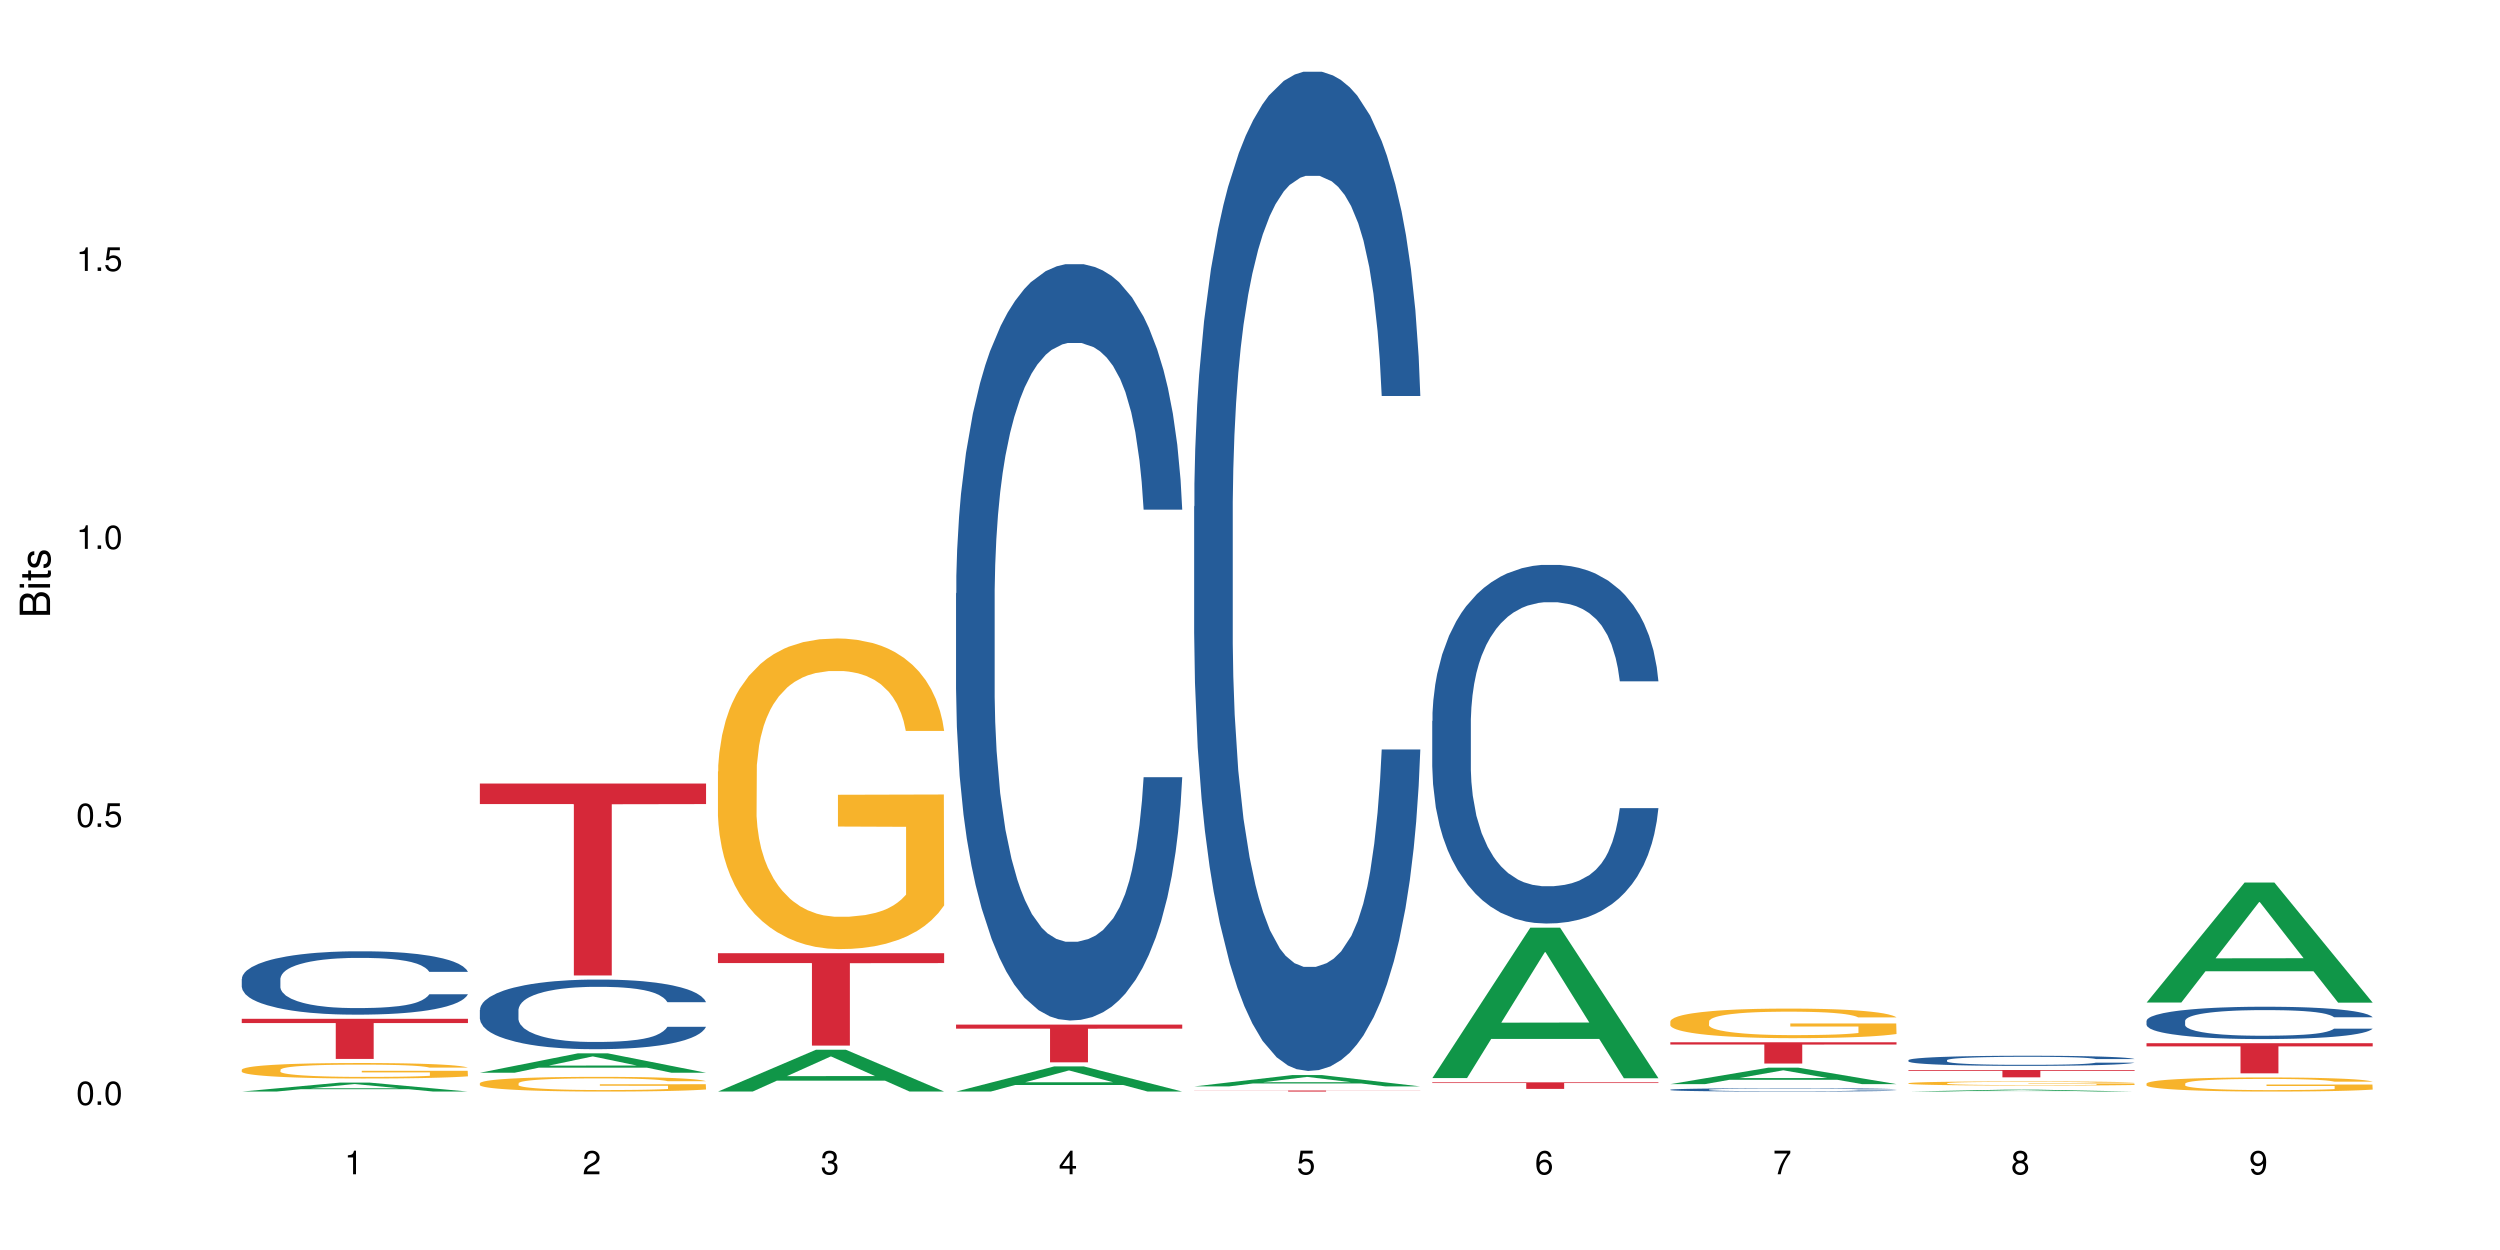 <?xml version="1.0" encoding="UTF-8"?>
<svg xmlns="http://www.w3.org/2000/svg" xmlns:xlink="http://www.w3.org/1999/xlink" width="720pt" height="360pt" viewBox="0 0 720 360" version="1.1">
<defs>
<g>
<symbol overflow="visible" id="glyph0-0">
<path style="stroke:none;" d=""/>
</symbol>
<symbol overflow="visible" id="glyph0-1">
<path style="stroke:none;" d="M 2.641 -6.797 C 2 -6.797 1.422 -6.531 1.078 -6.047 C 0.641 -5.453 0.406 -4.547 0.406 -3.297 C 0.406 -1 1.188 0.219 2.641 0.219 C 4.078 0.219 4.859 -1 4.859 -3.234 C 4.859 -4.562 4.656 -5.438 4.203 -6.047 C 3.844 -6.531 3.281 -6.797 2.641 -6.797 Z M 2.641 -6.047 C 3.547 -6.047 4 -5.125 4 -3.312 C 4 -1.375 3.562 -0.484 2.625 -0.484 C 1.734 -0.484 1.281 -1.422 1.281 -3.281 C 1.281 -5.141 1.734 -6.047 2.641 -6.047 Z M 2.641 -6.047 "/>
</symbol>
<symbol overflow="visible" id="glyph0-2">
<path style="stroke:none;" d="M 1.828 -1 L 0.828 -1 L 0.828 0 L 1.828 0 Z M 1.828 -1 "/>
</symbol>
<symbol overflow="visible" id="glyph0-3">
<path style="stroke:none;" d="M 4.562 -6.797 L 1.062 -6.797 L 0.547 -3.094 L 1.328 -3.094 C 1.719 -3.562 2.047 -3.734 2.578 -3.734 C 3.484 -3.734 4.062 -3.109 4.062 -2.094 C 4.062 -1.125 3.484 -0.531 2.578 -0.531 C 1.828 -0.531 1.375 -0.906 1.188 -1.672 L 0.328 -1.672 C 0.453 -1.109 0.547 -0.844 0.75 -0.594 C 1.125 -0.078 1.828 0.219 2.594 0.219 C 3.969 0.219 4.922 -0.781 4.922 -2.219 C 4.922 -3.562 4.031 -4.484 2.719 -4.484 C 2.25 -4.484 1.859 -4.359 1.469 -4.062 L 1.734 -5.969 L 4.562 -5.969 Z M 4.562 -6.797 "/>
</symbol>
<symbol overflow="visible" id="glyph0-4">
<path style="stroke:none;" d="M 2.484 -4.844 L 2.484 0 L 3.328 0 L 3.328 -6.797 L 2.766 -6.797 C 2.469 -5.75 2.281 -5.609 0.984 -5.453 L 0.984 -4.844 Z M 2.484 -4.844 "/>
</symbol>
<symbol overflow="visible" id="glyph0-5">
<path style="stroke:none;" d="M 4.859 -0.828 L 1.281 -0.828 C 1.359 -1.391 1.672 -1.75 2.5 -2.234 L 3.469 -2.75 C 4.406 -3.266 4.906 -3.969 4.906 -4.812 C 4.906 -5.375 4.672 -5.906 4.266 -6.266 C 3.859 -6.625 3.375 -6.797 2.719 -6.797 C 1.859 -6.797 1.219 -6.5 0.844 -5.922 C 0.609 -5.562 0.5 -5.125 0.484 -4.438 L 1.328 -4.438 C 1.359 -4.906 1.406 -5.188 1.531 -5.406 C 1.75 -5.812 2.188 -6.062 2.703 -6.062 C 3.469 -6.062 4.031 -5.516 4.031 -4.781 C 4.031 -4.25 3.719 -3.797 3.125 -3.438 L 2.234 -2.938 C 0.812 -2.141 0.406 -1.5 0.328 0 L 4.859 0 Z M 4.859 -0.828 "/>
</symbol>
<symbol overflow="visible" id="glyph0-6">
<path style="stroke:none;" d="M 2.125 -3.125 L 2.578 -3.125 C 3.516 -3.125 3.984 -2.703 3.984 -1.891 C 3.984 -1.031 3.469 -0.531 2.578 -0.531 C 1.656 -0.531 1.203 -0.984 1.156 -1.969 L 0.312 -1.969 C 0.344 -1.422 0.438 -1.078 0.609 -0.766 C 0.953 -0.109 1.625 0.219 2.547 0.219 C 3.953 0.219 4.859 -0.609 4.859 -1.906 C 4.859 -2.766 4.516 -3.25 3.703 -3.516 C 4.344 -3.766 4.656 -4.25 4.656 -4.938 C 4.656 -6.109 3.875 -6.797 2.578 -6.797 C 1.203 -6.797 0.484 -6.047 0.453 -4.609 L 1.297 -4.609 C 1.312 -5.016 1.344 -5.25 1.453 -5.453 C 1.641 -5.828 2.062 -6.062 2.594 -6.062 C 3.344 -6.062 3.797 -5.625 3.797 -4.906 C 3.797 -4.422 3.609 -4.141 3.25 -3.984 C 3.016 -3.891 2.719 -3.844 2.125 -3.844 Z M 2.125 -3.125 "/>
</symbol>
<symbol overflow="visible" id="glyph0-7">
<path style="stroke:none;" d="M 3.141 -1.625 L 3.141 0 L 3.984 0 L 3.984 -1.625 L 4.984 -1.625 L 4.984 -2.391 L 3.984 -2.391 L 3.984 -6.797 L 3.359 -6.797 L 0.266 -2.516 L 0.266 -1.625 Z M 3.141 -2.391 L 1 -2.391 L 3.141 -5.359 Z M 3.141 -2.391 "/>
</symbol>
<symbol overflow="visible" id="glyph0-8">
<path style="stroke:none;" d="M 4.781 -5.031 C 4.609 -6.141 3.891 -6.797 2.844 -6.797 C 2.094 -6.797 1.422 -6.438 1.031 -5.828 C 0.609 -5.172 0.406 -4.344 0.406 -3.094 C 0.406 -1.953 0.578 -1.234 0.984 -0.625 C 1.359 -0.078 1.953 0.219 2.703 0.219 C 3.984 0.219 4.922 -0.734 4.922 -2.078 C 4.922 -3.344 4.062 -4.234 2.844 -4.234 C 2.172 -4.234 1.641 -3.969 1.281 -3.469 C 1.281 -5.125 1.828 -6.047 2.797 -6.047 C 3.391 -6.047 3.797 -5.672 3.938 -5.031 Z M 2.734 -3.484 C 3.547 -3.484 4.062 -2.922 4.062 -2 C 4.062 -1.156 3.484 -0.531 2.703 -0.531 C 1.922 -0.531 1.328 -1.188 1.328 -2.047 C 1.328 -2.891 1.906 -3.484 2.734 -3.484 Z M 2.734 -3.484 "/>
</symbol>
<symbol overflow="visible" id="glyph0-9">
<path style="stroke:none;" d="M 4.984 -6.797 L 0.438 -6.797 L 0.438 -5.969 L 4.109 -5.969 C 2.5 -3.656 1.828 -2.234 1.328 0 L 2.219 0 C 2.594 -2.172 3.453 -4.047 4.984 -6.094 Z M 4.984 -6.797 "/>
</symbol>
<symbol overflow="visible" id="glyph0-10">
<path style="stroke:none;" d="M 3.75 -3.578 C 4.453 -4 4.688 -4.344 4.688 -4.984 C 4.688 -6.047 3.844 -6.797 2.641 -6.797 C 1.438 -6.797 0.594 -6.047 0.594 -4.984 C 0.594 -4.359 0.828 -4.016 1.516 -3.578 C 0.734 -3.203 0.359 -2.641 0.359 -1.891 C 0.359 -0.641 1.297 0.219 2.641 0.219 C 3.984 0.219 4.922 -0.641 4.922 -1.875 C 4.922 -2.641 4.531 -3.203 3.75 -3.578 Z M 2.641 -6.047 C 3.359 -6.047 3.812 -5.625 3.812 -4.969 C 3.812 -4.344 3.344 -3.922 2.641 -3.922 C 1.922 -3.922 1.453 -4.344 1.453 -4.984 C 1.453 -5.625 1.922 -6.047 2.641 -6.047 Z M 2.641 -3.203 C 3.484 -3.203 4.062 -2.672 4.062 -1.875 C 4.062 -1.062 3.484 -0.531 2.625 -0.531 C 1.797 -0.531 1.219 -1.078 1.219 -1.875 C 1.219 -2.672 1.797 -3.203 2.641 -3.203 Z M 2.641 -3.203 "/>
</symbol>
<symbol overflow="visible" id="glyph0-11">
<path style="stroke:none;" d="M 0.516 -1.547 C 0.672 -0.438 1.406 0.219 2.438 0.219 C 3.188 0.219 3.859 -0.141 4.266 -0.75 C 4.688 -1.406 4.891 -2.25 4.891 -3.484 C 4.891 -4.625 4.703 -5.359 4.312 -5.953 C 3.938 -6.5 3.344 -6.797 2.594 -6.797 C 1.297 -6.797 0.359 -5.844 0.359 -4.516 C 0.359 -3.25 1.234 -2.344 2.453 -2.344 C 3.094 -2.344 3.562 -2.578 4.016 -3.109 C 4 -1.453 3.469 -0.531 2.5 -0.531 C 1.906 -0.531 1.484 -0.906 1.359 -1.547 Z M 2.578 -6.062 C 3.375 -6.062 3.969 -5.406 3.969 -4.531 C 3.969 -3.688 3.375 -3.094 2.547 -3.094 C 1.734 -3.094 1.234 -3.672 1.234 -4.578 C 1.234 -5.438 1.797 -6.062 2.578 -6.062 Z M 2.578 -6.062 "/>
</symbol>
<symbol overflow="visible" id="glyph1-0">
<path style="stroke:none;" d=""/>
</symbol>
<symbol overflow="visible" id="glyph1-1">
<path style="stroke:none;" d="M 0 -0.953 L 0 -4.891 C 0 -5.719 -0.234 -6.344 -0.734 -6.797 C -1.188 -7.234 -1.812 -7.469 -2.5 -7.469 C -3.547 -7.469 -4.188 -7 -4.625 -5.875 C -4.984 -6.672 -5.641 -7.094 -6.531 -7.094 C -7.156 -7.094 -7.734 -6.859 -8.141 -6.391 C -8.562 -5.938 -8.75 -5.344 -8.75 -4.5 L -8.75 -0.953 Z M -4.984 -2.062 L -7.766 -2.062 L -7.766 -4.219 C -7.766 -4.844 -7.688 -5.203 -7.453 -5.5 C -7.219 -5.812 -6.859 -5.969 -6.375 -5.969 C -5.906 -5.969 -5.531 -5.812 -5.297 -5.5 C -5.062 -5.203 -4.984 -4.844 -4.984 -4.219 Z M -0.984 -2.062 L -4 -2.062 L -4 -4.781 C -4 -5.328 -3.859 -5.688 -3.578 -5.953 C -3.297 -6.219 -2.922 -6.359 -2.484 -6.359 C -2.062 -6.359 -1.688 -6.219 -1.406 -5.953 C -1.109 -5.688 -0.984 -5.328 -0.984 -4.781 Z M -0.984 -2.062 "/>
</symbol>
<symbol overflow="visible" id="glyph1-2">
<path style="stroke:none;" d="M -6.281 -1.797 L -6.281 -0.797 L 0 -0.797 L 0 -1.797 Z M -8.75 -1.797 L -8.75 -0.797 L -7.484 -0.797 L -7.484 -1.797 Z M -8.75 -1.797 "/>
</symbol>
<symbol overflow="visible" id="glyph1-3">
<path style="stroke:none;" d="M -6.281 -3.047 L -6.281 -2.016 L -8.016 -2.016 L -8.016 -1.016 L -6.281 -1.016 L -6.281 -0.172 L -5.469 -0.172 L -5.469 -1.016 L -0.719 -1.016 C -0.078 -1.016 0.281 -1.453 0.281 -2.234 C 0.281 -2.469 0.25 -2.719 0.188 -3.047 L -0.641 -3.047 C -0.609 -2.922 -0.594 -2.766 -0.594 -2.562 C -0.594 -2.141 -0.719 -2.016 -1.156 -2.016 L -5.469 -2.016 L -5.469 -3.047 Z M -6.281 -3.047 "/>
</symbol>
<symbol overflow="visible" id="glyph1-4">
<path style="stroke:none;" d="M -4.531 -5.25 C -5.766 -5.25 -6.469 -4.422 -6.469 -2.969 C -6.469 -1.516 -5.719 -0.562 -4.547 -0.562 C -3.562 -0.562 -3.094 -1.062 -2.734 -2.562 L -2.516 -3.484 C -2.344 -4.188 -2.094 -4.469 -1.625 -4.469 C -1.047 -4.469 -0.641 -3.875 -0.641 -3 C -0.641 -2.453 -0.797 -2 -1.062 -1.75 C -1.25 -1.594 -1.422 -1.531 -1.875 -1.469 L -1.875 -0.406 C -0.422 -0.453 0.281 -1.266 0.281 -2.922 C 0.281 -4.5 -0.5 -5.516 -1.719 -5.516 C -2.656 -5.516 -3.172 -4.984 -3.469 -3.734 L -3.703 -2.766 C -3.891 -1.953 -4.156 -1.609 -4.594 -1.609 C -5.172 -1.609 -5.547 -2.125 -5.547 -2.938 C -5.547 -3.75 -5.203 -4.172 -4.531 -4.203 Z M -4.531 -5.25 "/>
</symbol>
</g>
</defs>
<g id="surface81667">
<rect x="0" y="0" width="720" height="360" style="fill:rgb(100%,100%,100%);fill-opacity:1;stroke:none;"/>
<path style=" stroke:none;fill-rule:nonzero;fill:rgb(6.275%,58.824%,28.235%);fill-opacity:1;" d="M 69.629 314.367 L 69.699 314.367 L 97.887 311.789 L 106.445 311.789 L 134.773 314.371 L 124.82 314.371 L 117.719 313.695 L 86.609 313.695 L 79.652 314.367 L 69.629 314.367 L 89.602 313.418 L 114.867 313.414 L 102.27 312.211 L 102.129 312.211 L 101.992 312.215 L 89.535 313.414 L 89.602 313.418 Z M 69.629 314.367 "/>
<path style=" stroke:none;fill-rule:nonzero;fill:rgb(14.51%,36.078%,60%);fill-opacity:1;" d="M 69.629 281.918 L 69.707 281.898 L 69.707 281.5 L 69.945 280.867 L 70.504 280.066 L 71.059 279.516 L 72.488 278.531 L 74.477 277.578 L 76.539 276.848 L 78.051 276.41 L 79.402 276.078 L 82.5 275.461 L 84.484 275.145 L 86.629 274.859 L 89.25 274.578 L 91.156 274.41 L 95.449 274.145 L 98.625 274.027 L 101.09 273.977 L 106.41 273.977 L 109.59 274.043 L 111.891 274.125 L 114.434 274.262 L 116.578 274.41 L 120.312 274.777 L 123.648 275.246 L 125.16 275.512 L 127.543 276.027 L 129.371 276.527 L 130.641 276.961 L 132.07 277.578 L 133.34 278.332 L 134.293 279.18 L 134.773 279.898 L 123.648 279.898 L 123.094 279.23 L 122.457 278.715 L 121.266 278.031 L 120.074 277.547 L 118.406 277.062 L 116.898 276.746 L 114.832 276.43 L 113.004 276.23 L 111.098 276.078 L 109.27 275.977 L 105.773 275.879 L 101.723 275.879 L 100.215 275.91 L 97.117 276.047 L 95.449 276.16 L 93.066 276.395 L 91.395 276.613 L 89.41 276.945 L 88.059 277.23 L 86.391 277.664 L 85.199 278.047 L 83.848 278.598 L 83.055 279.016 L 82.34 279.48 L 81.703 280.031 L 81.227 280.617 L 80.91 281.234 L 80.75 281.832 L 80.75 284.418 L 80.91 285.02 L 81.309 285.719 L 82.34 286.738 L 83.848 287.621 L 85.598 288.324 L 87.266 288.824 L 88.219 289.055 L 89.488 289.324 L 91.477 289.656 L 94.336 289.992 L 96.004 290.125 L 98.547 290.258 L 101.168 290.324 L 104.664 290.324 L 107.762 290.258 L 109.828 290.176 L 111.973 290.039 L 114.91 289.758 L 116.738 289.488 L 118.328 289.172 L 119.52 288.855 L 120.312 288.59 L 121.504 288.074 L 122.457 287.504 L 123.172 286.922 L 123.648 286.355 L 134.773 286.355 L 134.293 287.02 L 133.578 287.672 L 132.863 288.156 L 131.754 288.738 L 130.48 289.258 L 128.656 289.84 L 127.145 290.223 L 125.16 290.641 L 123.332 290.957 L 121.348 291.242 L 118.406 291.574 L 116.5 291.742 L 114.434 291.891 L 111.973 292.027 L 108.875 292.141 L 105.535 292.211 L 102.438 292.227 L 99.102 292.191 L 96.641 292.125 L 93.383 291.977 L 89.332 291.676 L 86.391 291.359 L 84.086 291.043 L 82.102 290.707 L 79.879 290.258 L 77.016 289.523 L 75.27 288.957 L 74.078 288.488 L 72.727 287.84 L 71.773 287.254 L 70.66 286.32 L 69.867 285.137 L 69.629 284.219 Z M 69.629 281.918 "/>
<path style=" stroke:none;fill-rule:nonzero;fill:rgb(96.863%,70.196%,16.863%);fill-opacity:1;" d="M 69.629 308.059 L 69.707 308.055 L 69.707 307.973 L 70.027 307.789 L 70.82 307.539 L 71.855 307.332 L 72.965 307.168 L 73.68 307.082 L 74.871 306.961 L 75.906 306.871 L 78.527 306.688 L 81.863 306.516 L 83.691 306.441 L 85.758 306.375 L 88.695 306.297 L 90.047 306.266 L 94.176 306.203 L 98.863 306.16 L 104.027 306.148 L 106.41 306.152 L 109.668 306.168 L 114.117 306.215 L 116.66 306.254 L 118.645 306.297 L 120.711 306.348 L 123.254 306.43 L 125.637 306.527 L 127.543 306.625 L 129.449 306.746 L 131.039 306.879 L 132.387 307.02 L 133.578 307.191 L 134.293 307.336 L 134.773 307.477 L 123.73 307.477 L 123.094 307.336 L 122.379 307.227 L 121.188 307.09 L 119.996 306.992 L 118.805 306.914 L 116.578 306.809 L 114.672 306.742 L 112.289 306.688 L 109.984 306.648 L 107.363 306.625 L 105.773 306.617 L 101.566 306.617 L 97.75 306.645 L 95.527 306.68 L 93.938 306.711 L 91.715 306.773 L 90.363 306.82 L 89.57 306.855 L 87.188 306.98 L 85.598 307.094 L 84.723 307.172 L 83.609 307.293 L 82.816 307.402 L 81.941 307.566 L 81.465 307.688 L 80.832 307.965 L 80.75 308.699 L 80.988 308.855 L 81.465 309.02 L 82.102 309.168 L 83.055 309.324 L 84.008 309.441 L 85.676 309.602 L 87.105 309.707 L 88.219 309.773 L 90.363 309.887 L 91.238 309.922 L 93.305 309.996 L 95.449 310.051 L 98.07 310.102 L 100.055 310.125 L 103.234 310.145 L 107.285 310.145 L 112.051 310.121 L 115.07 310.09 L 117.137 310.055 L 118.484 310.027 L 120.152 309.984 L 121.348 309.941 L 122.457 309.898 L 123.809 309.828 L 123.809 308.855 L 104.188 308.852 L 104.188 308.395 L 134.691 308.391 L 134.773 309.984 L 133.102 310.094 L 131.039 310.199 L 129.051 310.281 L 126.984 310.348 L 124.047 310.426 L 121.664 310.477 L 118.008 310.531 L 114.672 310.57 L 111.176 310.594 L 108.078 310.605 L 104.426 310.609 L 101.168 310.602 L 97.672 310.578 L 94.891 310.547 L 92.352 310.504 L 89.809 310.453 L 86.629 310.367 L 84.562 310.297 L 82.418 310.211 L 80.273 310.109 L 78.367 310 L 77.098 309.914 L 75.824 309.816 L 74.477 309.695 L 73.203 309.555 L 72.25 309.43 L 71.379 309.285 L 70.742 309.152 L 70.105 308.969 L 69.789 308.82 L 69.629 308.695 Z M 69.629 308.059 "/>
<path style=" stroke:none;fill-rule:nonzero;fill:rgb(83.922%,15.686%,22.353%);fill-opacity:1;" d="M 69.629 293.406 L 134.773 293.406 L 134.773 294.645 L 107.621 294.652 L 107.621 304.969 L 96.699 304.969 L 96.699 294.664 L 96.543 294.645 L 69.629 294.645 Z M 69.629 293.406 "/>
<path style=" stroke:none;fill-rule:nonzero;fill:rgb(6.275%,58.824%,28.235%);fill-opacity:1;" d="M 138.199 308.945 L 138.27 308.938 L 166.457 303.355 L 175.016 303.355 L 203.344 308.949 L 193.391 308.949 L 186.293 307.488 L 155.18 307.488 L 148.223 308.945 L 138.199 308.945 L 158.176 306.887 L 183.438 306.879 L 170.84 304.27 L 170.703 304.262 L 170.562 304.277 L 158.105 306.879 L 158.176 306.887 Z M 138.199 308.945 "/>
<path style=" stroke:none;fill-rule:nonzero;fill:rgb(14.51%,36.078%,60%);fill-opacity:1;" d="M 138.199 290.848 L 138.281 290.828 L 138.281 290.387 L 138.52 289.691 L 139.074 288.812 L 139.629 288.207 L 141.059 287.125 L 143.047 286.082 L 145.113 285.273 L 146.621 284.797 L 147.973 284.434 L 151.07 283.754 L 153.055 283.406 L 155.199 283.094 L 157.82 282.781 L 159.73 282.598 L 164.02 282.305 L 167.195 282.176 L 169.66 282.121 L 174.98 282.121 L 178.16 282.195 L 180.465 282.289 L 183.004 282.434 L 185.148 282.598 L 188.883 283.004 L 192.219 283.516 L 193.73 283.809 L 196.113 284.375 L 197.941 284.926 L 199.211 285.402 L 200.641 286.082 L 201.914 286.906 L 202.867 287.84 L 203.344 288.629 L 192.219 288.629 L 191.664 287.895 L 191.027 287.328 L 189.836 286.578 L 188.645 286.043 L 186.977 285.512 L 185.469 285.164 L 183.402 284.816 L 181.574 284.598 L 179.668 284.434 L 177.84 284.32 L 174.348 284.211 L 170.293 284.211 L 168.785 284.25 L 165.688 284.395 L 164.02 284.523 L 161.637 284.781 L 159.969 285.02 L 157.98 285.387 L 156.629 285.695 L 154.961 286.172 L 153.77 286.594 L 152.422 287.199 L 151.625 287.656 L 150.91 288.172 L 150.273 288.777 L 149.797 289.418 L 149.48 290.094 L 149.32 290.754 L 149.32 293.598 L 149.48 294.258 L 149.879 295.027 L 150.91 296.145 L 152.422 297.117 L 154.168 297.887 L 155.836 298.434 L 156.789 298.691 L 158.059 298.984 L 160.047 299.352 L 162.906 299.719 L 164.574 299.863 L 167.117 300.012 L 169.738 300.086 L 173.234 300.086 L 176.332 300.012 L 178.398 299.918 L 180.543 299.773 L 183.48 299.461 L 185.309 299.168 L 186.898 298.82 L 188.09 298.473 L 188.883 298.18 L 190.074 297.609 L 191.027 296.988 L 191.742 296.344 L 192.219 295.723 L 203.344 295.723 L 202.867 296.457 L 202.152 297.172 L 201.438 297.703 L 200.324 298.344 L 199.051 298.91 L 197.227 299.555 L 195.715 299.973 L 193.73 300.434 L 191.902 300.781 L 189.918 301.094 L 186.977 301.461 L 185.07 301.641 L 183.004 301.809 L 180.543 301.953 L 177.445 302.082 L 174.109 302.156 L 171.008 302.176 L 167.672 302.137 L 165.211 302.062 L 161.953 301.898 L 157.902 301.57 L 154.961 301.223 L 152.66 300.871 L 150.672 300.508 L 148.449 300.012 L 145.59 299.203 L 143.84 298.582 L 142.648 298.066 L 141.297 297.352 L 140.344 296.711 L 139.234 295.688 L 138.438 294.383 L 138.199 293.375 Z M 138.199 290.848 "/>
<path style=" stroke:none;fill-rule:nonzero;fill:rgb(96.863%,70.196%,16.863%);fill-opacity:1;" d="M 138.199 311.945 L 138.281 311.941 L 138.281 311.863 L 138.598 311.691 L 139.391 311.449 L 140.426 311.254 L 141.535 311.098 L 142.25 311.016 L 143.441 310.898 L 144.477 310.816 L 147.098 310.641 L 150.434 310.477 L 152.262 310.41 L 154.328 310.344 L 157.266 310.27 L 158.617 310.242 L 162.746 310.18 L 167.434 310.141 L 172.598 310.129 L 174.98 310.133 L 178.238 310.148 L 182.688 310.191 L 185.23 310.23 L 187.215 310.27 L 189.281 310.32 L 191.824 310.398 L 194.207 310.488 L 196.113 310.582 L 198.02 310.699 L 199.609 310.824 L 200.957 310.957 L 202.152 311.121 L 202.867 311.258 L 203.344 311.391 L 192.301 311.391 L 191.664 311.258 L 190.949 311.152 L 189.758 311.023 L 188.566 310.93 L 187.375 310.859 L 185.148 310.758 L 183.242 310.695 L 180.859 310.641 L 178.555 310.605 L 175.934 310.582 L 174.348 310.574 L 170.137 310.574 L 166.324 310.602 L 164.098 310.633 L 162.508 310.664 L 160.285 310.723 L 158.934 310.77 L 158.141 310.801 L 155.758 310.918 L 154.168 311.027 L 153.293 311.102 L 152.184 311.219 L 151.387 311.324 L 150.512 311.477 L 150.035 311.594 L 149.402 311.855 L 149.32 312.555 L 149.559 312.703 L 150.035 312.859 L 150.672 313 L 151.625 313.148 L 152.578 313.258 L 154.246 313.41 L 155.676 313.512 L 156.789 313.578 L 158.934 313.68 L 159.809 313.715 L 161.875 313.785 L 164.02 313.84 L 166.641 313.887 L 168.625 313.91 L 171.805 313.93 L 175.855 313.93 L 180.621 313.906 L 183.641 313.875 L 185.707 313.844 L 187.059 313.816 L 188.727 313.773 L 189.918 313.734 L 191.027 313.691 L 192.379 313.629 L 192.379 312.703 L 172.758 312.699 L 172.758 312.262 L 203.262 312.258 L 203.344 313.773 L 201.676 313.879 L 199.609 313.98 L 197.621 314.059 L 195.559 314.121 L 192.617 314.195 L 190.234 314.242 L 186.578 314.297 L 183.242 314.332 L 179.746 314.355 L 176.648 314.367 L 172.996 314.371 L 169.738 314.363 L 166.242 314.34 L 163.461 314.309 L 160.922 314.27 L 158.379 314.219 L 155.199 314.137 L 153.137 314.074 L 150.988 313.992 L 148.844 313.895 L 146.938 313.789 L 145.668 313.707 L 144.398 313.617 L 143.047 313.5 L 141.773 313.367 L 140.82 313.246 L 139.949 313.113 L 139.312 312.984 L 138.676 312.809 L 138.359 312.672 L 138.199 312.551 Z M 138.199 311.945 "/>
<path style=" stroke:none;fill-rule:nonzero;fill:rgb(83.922%,15.686%,22.353%);fill-opacity:1;" d="M 138.199 225.656 L 203.344 225.656 L 203.344 231.574 L 176.191 231.625 L 176.191 280.941 L 165.27 280.941 L 165.27 231.68 L 165.113 231.574 L 138.199 231.574 Z M 138.199 225.656 "/>
<path style=" stroke:none;fill-rule:nonzero;fill:rgb(6.275%,58.824%,28.235%);fill-opacity:1;" d="M 206.77 314.359 L 206.84 314.348 L 235.027 302.316 L 243.586 302.316 L 271.914 314.371 L 261.961 314.371 L 254.863 311.223 L 223.754 311.223 L 216.793 314.359 L 206.77 314.359 L 226.746 309.922 L 252.008 309.91 L 239.41 304.285 L 239.273 304.273 L 239.133 304.309 L 226.676 309.91 L 226.746 309.922 Z M 206.77 314.359 "/>
<path style=" stroke:none;fill-rule:nonzero;fill:rgb(96.863%,70.196%,16.863%);fill-opacity:1;" d="M 206.77 222.191 L 206.852 222.109 L 206.852 220.477 L 207.168 216.801 L 207.961 211.734 L 208.996 207.566 L 210.105 204.297 L 210.82 202.582 L 212.016 200.129 L 213.047 198.332 L 215.668 194.656 L 219.004 191.223 L 220.832 189.754 L 222.898 188.363 L 225.836 186.812 L 227.188 186.238 L 231.316 184.93 L 236.004 184.113 L 241.168 183.867 L 243.551 183.949 L 246.809 184.277 L 251.258 185.176 L 253.801 185.992 L 255.785 186.812 L 257.852 187.871 L 260.395 189.508 L 262.777 191.469 L 264.684 193.43 L 266.59 195.879 L 268.18 198.496 L 269.531 201.355 L 270.723 204.789 L 271.438 207.648 L 271.914 210.508 L 260.871 210.508 L 260.234 207.648 L 259.52 205.441 L 258.328 202.746 L 257.137 200.785 L 255.945 199.23 L 253.723 197.105 L 251.812 195.801 L 249.43 194.656 L 247.129 193.918 L 244.504 193.43 L 242.918 193.266 L 238.707 193.266 L 234.895 193.84 L 232.668 194.492 L 231.078 195.145 L 228.855 196.371 L 227.504 197.352 L 226.711 198.004 L 224.328 200.539 L 222.738 202.828 L 221.863 204.379 L 220.754 206.832 L 219.957 209.035 L 219.086 212.305 L 218.609 214.758 L 217.973 220.312 L 217.891 235.02 L 218.133 238.125 L 218.609 241.477 L 219.242 244.418 L 220.195 247.523 L 221.148 249.895 L 222.816 253.078 L 224.246 255.203 L 225.359 256.594 L 227.504 258.801 L 228.379 259.535 L 230.445 261.004 L 232.59 262.148 L 235.211 263.129 L 237.195 263.621 L 240.375 264.027 L 244.426 264.027 L 249.191 263.539 L 252.211 262.887 L 254.277 262.23 L 255.629 261.66 L 257.297 260.762 L 258.488 259.945 L 259.598 259.043 L 260.949 257.656 L 260.949 238.125 L 241.328 238.043 L 241.328 228.895 L 271.832 228.812 L 271.914 260.762 L 270.246 262.969 L 268.18 265.09 L 266.191 266.727 L 264.129 268.113 L 261.188 269.668 L 258.805 270.648 L 255.152 271.793 L 251.812 272.527 L 248.32 273.016 L 245.219 273.262 L 241.566 273.344 L 238.309 273.18 L 234.812 272.691 L 232.031 272.035 L 229.492 271.219 L 226.949 270.156 L 223.77 268.441 L 221.707 267.051 L 219.562 265.336 L 217.414 263.293 L 215.508 261.086 L 214.238 259.371 L 212.969 257.41 L 211.617 254.957 L 210.344 252.18 L 209.391 249.648 L 208.52 246.789 L 207.883 244.09 L 207.246 240.414 L 206.93 237.473 L 206.77 234.938 Z M 206.77 222.191 "/>
<path style=" stroke:none;fill-rule:nonzero;fill:rgb(83.922%,15.686%,22.353%);fill-opacity:1;" d="M 206.77 274.523 L 271.914 274.523 L 271.914 277.371 L 244.766 277.398 L 244.766 301.137 L 233.84 301.137 L 233.84 277.422 L 233.684 277.371 L 206.77 277.371 Z M 206.77 274.523 "/>
<path style=" stroke:none;fill-rule:nonzero;fill:rgb(6.275%,58.824%,28.235%);fill-opacity:1;" d="M 275.34 314.363 L 275.41 314.355 L 303.598 307.129 L 312.156 307.129 L 340.484 314.371 L 330.531 314.371 L 323.434 312.48 L 292.324 312.48 L 285.363 314.363 L 275.34 314.363 L 295.316 311.699 L 320.578 311.691 L 307.98 308.312 L 307.844 308.305 L 307.703 308.324 L 295.246 311.691 L 295.316 311.699 Z M 275.34 314.363 "/>
<path style=" stroke:none;fill-rule:nonzero;fill:rgb(14.51%,36.078%,60%);fill-opacity:1;" d="M 275.34 170.871 L 275.422 170.672 L 275.422 165.891 L 275.66 158.324 L 276.215 148.77 L 276.77 142.199 L 278.203 130.453 L 280.188 119.102 L 282.254 110.344 L 283.762 105.164 L 285.113 101.184 L 288.211 93.816 L 290.195 90.035 L 292.344 86.648 L 294.965 83.266 L 296.871 81.273 L 301.16 78.086 L 304.336 76.695 L 306.801 76.098 L 312.121 76.098 L 315.301 76.895 L 317.605 77.887 L 320.148 79.48 L 322.293 81.273 L 326.023 85.652 L 329.363 91.227 L 330.871 94.414 L 333.254 100.586 L 335.082 106.559 L 336.352 111.734 L 337.781 119.102 L 339.055 128.062 L 340.008 138.215 L 340.484 146.777 L 329.363 146.777 L 328.805 138.812 L 328.172 132.641 L 326.977 124.48 L 325.785 118.703 L 324.117 112.93 L 322.609 109.148 L 320.543 105.363 L 318.715 102.977 L 316.809 101.184 L 314.984 99.988 L 311.488 98.793 L 307.438 98.793 L 305.926 99.191 L 302.828 100.785 L 301.16 102.18 L 298.777 104.965 L 297.109 107.555 L 295.121 111.535 L 293.773 114.922 L 292.105 120.098 L 290.91 124.676 L 289.562 131.25 L 288.766 136.227 L 288.051 141.801 L 287.418 148.371 L 286.941 155.34 L 286.621 162.707 L 286.465 169.875 L 286.465 200.734 L 286.621 207.902 L 287.02 216.266 L 288.051 228.41 L 289.562 238.961 L 291.309 247.324 L 292.977 253.297 L 293.93 256.086 L 295.203 259.27 L 297.188 263.254 L 300.047 267.234 L 301.715 268.828 L 304.258 270.422 L 306.879 271.219 L 310.375 271.219 L 313.473 270.422 L 315.539 269.426 L 317.684 267.832 L 320.625 264.449 L 322.449 261.262 L 324.039 257.48 L 325.23 253.695 L 326.023 250.512 L 327.219 244.34 L 328.172 237.57 L 328.887 230.602 L 329.363 223.832 L 340.484 223.832 L 340.008 231.793 L 339.293 239.559 L 338.578 245.332 L 337.465 252.301 L 336.195 258.473 L 334.367 265.441 L 332.855 270.023 L 330.871 275 L 329.043 278.781 L 327.059 282.168 L 324.117 286.148 L 322.211 288.141 L 320.148 289.934 L 317.684 291.527 L 314.586 292.918 L 311.25 293.715 L 308.152 293.914 L 304.812 293.516 L 302.352 292.719 L 299.094 290.93 L 295.043 287.344 L 292.105 283.562 L 289.801 279.777 L 287.812 275.797 L 285.59 270.422 L 282.73 261.66 L 280.98 254.891 L 279.789 249.316 L 278.441 241.551 L 277.488 234.582 L 276.375 223.434 L 275.578 209.297 L 275.34 198.344 Z M 275.34 170.871 "/>
<path style=" stroke:none;fill-rule:nonzero;fill:rgb(83.922%,15.686%,22.353%);fill-opacity:1;" d="M 275.34 295.094 L 340.484 295.094 L 340.484 296.258 L 313.336 296.266 L 313.336 305.949 L 302.41 305.949 L 302.41 296.277 L 302.254 296.258 L 275.34 296.258 Z M 275.34 295.094 "/>
<path style=" stroke:none;fill-rule:nonzero;fill:rgb(6.275%,58.824%,28.235%);fill-opacity:1;" d="M 343.914 312.887 L 343.98 312.883 L 372.168 309.621 L 380.73 309.621 L 409.055 312.891 L 399.102 312.891 L 392.004 312.035 L 360.895 312.035 L 353.934 312.887 L 343.914 312.887 L 363.887 311.684 L 389.148 311.68 L 376.555 310.156 L 376.414 310.152 L 376.273 310.164 L 363.816 311.68 L 363.887 311.684 Z M 343.914 312.887 "/>
<path style=" stroke:none;fill-rule:nonzero;fill:rgb(14.51%,36.078%,60%);fill-opacity:1;" d="M 343.914 145.875 L 343.992 145.613 L 343.992 139.301 L 344.23 129.305 L 344.785 116.676 L 345.344 107.996 L 346.773 92.477 L 348.758 77.484 L 350.824 65.906 L 352.332 59.07 L 353.684 53.809 L 356.781 44.074 L 358.77 39.078 L 360.914 34.605 L 363.535 30.133 L 365.441 27.504 L 369.73 23.293 L 372.91 21.453 L 375.371 20.664 L 380.695 20.664 L 383.871 21.715 L 386.176 23.031 L 388.719 25.137 L 390.863 27.504 L 394.598 33.289 L 397.934 40.656 L 399.441 44.863 L 401.824 53.02 L 403.652 60.91 L 404.922 67.75 L 406.352 77.484 L 407.625 89.32 L 408.578 102.734 L 409.055 114.047 L 397.934 114.047 L 397.375 103.523 L 396.742 95.371 L 395.551 84.586 L 394.359 76.957 L 392.688 69.328 L 391.18 64.328 L 389.113 59.332 L 387.289 56.176 L 385.379 53.809 L 383.555 52.23 L 380.059 50.652 L 376.008 50.652 L 374.496 51.176 L 371.398 53.281 L 369.73 55.121 L 367.348 58.805 L 365.68 62.227 L 363.691 67.488 L 362.344 71.957 L 360.676 78.797 L 359.484 84.848 L 358.133 93.527 L 357.336 100.105 L 356.621 107.469 L 355.988 116.152 L 355.512 125.359 L 355.191 135.09 L 355.035 144.562 L 355.035 185.336 L 355.191 194.805 L 355.59 205.852 L 356.621 221.898 L 358.133 235.84 L 359.879 246.891 L 361.547 254.781 L 362.5 258.465 L 363.773 262.672 L 365.758 267.934 L 368.617 273.195 L 370.285 275.297 L 372.828 277.402 L 375.449 278.457 L 378.945 278.457 L 382.043 277.402 L 384.109 276.086 L 386.254 273.984 L 389.195 269.512 L 391.02 265.301 L 392.609 260.305 L 393.801 255.305 L 394.598 251.098 L 395.789 242.941 L 396.742 234 L 397.457 224.793 L 397.934 215.848 L 409.055 215.848 L 408.578 226.371 L 407.863 236.629 L 407.148 244.258 L 406.035 253.465 L 404.766 261.621 L 402.938 270.828 L 401.43 276.875 L 399.441 283.453 L 397.613 288.453 L 395.629 292.922 L 392.688 298.184 L 390.781 300.816 L 388.719 303.184 L 386.254 305.285 L 383.156 307.129 L 379.82 308.18 L 376.723 308.441 L 373.387 307.918 L 370.922 306.863 L 367.664 304.496 L 363.613 299.762 L 360.676 294.766 L 358.371 289.766 L 356.383 284.504 L 354.16 277.402 L 351.301 265.828 L 349.551 256.887 L 348.359 249.52 L 347.012 239.262 L 346.059 230.055 L 344.945 215.324 L 344.152 196.645 L 343.914 182.176 Z M 343.914 145.875 "/>
<path style=" stroke:none;fill-rule:nonzero;fill:rgb(83.922%,15.686%,22.353%);fill-opacity:1;" d="M 343.914 314.066 L 409.055 314.066 L 409.055 314.102 L 381.906 314.102 L 381.906 314.371 L 370.98 314.371 L 370.98 314.102 L 343.914 314.102 Z M 343.914 314.066 "/>
<path style=" stroke:none;fill-rule:nonzero;fill:rgb(6.275%,58.824%,28.235%);fill-opacity:1;" d="M 412.484 310.488 L 412.551 310.449 L 440.738 267.16 L 449.301 267.16 L 477.625 310.531 L 467.672 310.531 L 460.574 299.211 L 429.465 299.211 L 422.504 310.488 L 412.484 310.488 L 432.457 294.527 L 457.719 294.484 L 445.125 274.246 L 444.984 274.203 L 444.844 274.328 L 432.387 294.484 L 432.457 294.527 Z M 412.484 310.488 "/>
<path style=" stroke:none;fill-rule:nonzero;fill:rgb(14.51%,36.078%,60%);fill-opacity:1;" d="M 412.484 207.637 L 412.562 207.543 L 412.562 205.277 L 412.801 201.688 L 413.355 197.156 L 413.914 194.043 L 415.344 188.473 L 417.328 183.09 L 419.395 178.938 L 420.902 176.48 L 422.254 174.594 L 425.352 171.102 L 427.34 169.309 L 429.484 167.703 L 432.105 166.098 L 434.012 165.152 L 438.301 163.641 L 441.48 162.98 L 443.941 162.699 L 449.266 162.699 L 452.441 163.074 L 454.746 163.547 L 457.289 164.305 L 459.434 165.152 L 463.168 167.23 L 466.504 169.875 L 468.012 171.383 L 470.395 174.309 L 472.223 177.145 L 473.492 179.598 L 474.926 183.09 L 476.195 187.34 L 477.148 192.152 L 477.625 196.215 L 466.504 196.215 L 465.945 192.438 L 465.312 189.512 L 464.121 185.641 L 462.93 182.902 L 461.262 180.164 L 459.75 178.371 L 457.684 176.578 L 455.859 175.445 L 453.953 174.594 L 452.125 174.027 L 448.629 173.461 L 444.578 173.461 L 443.066 173.648 L 439.969 174.406 L 438.301 175.066 L 435.918 176.387 L 434.25 177.613 L 432.266 179.504 L 430.914 181.109 L 429.246 183.562 L 428.055 185.734 L 426.703 188.848 L 425.91 191.211 L 425.195 193.852 L 424.559 196.969 L 424.082 200.273 L 423.762 203.766 L 423.605 207.164 L 423.605 221.797 L 423.762 225.195 L 424.16 229.16 L 425.195 234.922 L 426.703 239.926 L 428.449 243.891 L 430.117 246.723 L 431.07 248.043 L 432.344 249.555 L 434.328 251.441 L 437.188 253.328 L 438.859 254.086 L 441.398 254.84 L 444.02 255.219 L 447.516 255.219 L 450.613 254.84 L 452.68 254.367 L 454.824 253.613 L 457.766 252.008 L 459.59 250.496 L 461.18 248.703 L 462.371 246.91 L 463.168 245.398 L 464.359 242.473 L 465.312 239.262 L 466.027 235.957 L 466.504 232.75 L 477.625 232.75 L 477.148 236.523 L 476.434 240.207 L 475.719 242.945 L 474.605 246.25 L 473.336 249.176 L 471.508 252.48 L 470 254.652 L 468.012 257.012 L 466.184 258.805 L 464.199 260.41 L 461.262 262.297 L 459.352 263.242 L 457.289 264.094 L 454.824 264.848 L 451.727 265.508 L 448.391 265.887 L 445.293 265.98 L 441.957 265.793 L 439.492 265.414 L 436.234 264.562 L 432.184 262.863 L 429.246 261.07 L 426.941 259.277 L 424.957 257.391 L 422.73 254.84 L 419.871 250.688 L 418.125 247.477 L 416.93 244.832 L 415.582 241.152 L 414.629 237.848 L 413.516 232.559 L 412.723 225.855 L 412.484 220.664 Z M 412.484 207.637 "/>
<path style=" stroke:none;fill-rule:nonzero;fill:rgb(83.922%,15.686%,22.353%);fill-opacity:1;" d="M 412.484 311.711 L 477.625 311.711 L 477.625 311.914 L 450.477 311.914 L 450.477 313.602 L 439.555 313.602 L 439.555 311.914 L 412.484 311.914 Z M 412.484 311.711 "/>
<path style=" stroke:none;fill-rule:nonzero;fill:rgb(6.275%,58.824%,28.235%);fill-opacity:1;" d="M 481.055 312.223 L 481.125 312.219 L 509.309 307.484 L 517.871 307.484 L 546.195 312.227 L 536.242 312.227 L 529.145 310.988 L 498.035 310.988 L 491.074 312.223 L 481.055 312.223 L 501.027 310.477 L 526.293 310.473 L 513.695 308.258 L 513.555 308.254 L 513.414 308.27 L 500.957 310.473 L 501.027 310.477 Z M 481.055 312.223 "/>
<path style=" stroke:none;fill-rule:nonzero;fill:rgb(14.51%,36.078%,60%);fill-opacity:1;" d="M 481.055 313.828 L 481.133 313.824 L 481.133 313.805 L 481.371 313.77 L 481.926 313.73 L 482.484 313.699 L 483.914 313.648 L 485.898 313.598 L 487.965 313.559 L 489.473 313.535 L 490.824 313.52 L 493.922 313.484 L 495.91 313.469 L 498.055 313.453 L 500.676 313.438 L 502.582 313.43 L 506.871 313.418 L 510.051 313.41 L 512.512 313.406 L 517.836 313.406 L 521.012 313.41 L 523.316 313.414 L 525.859 313.422 L 528.004 313.43 L 531.738 313.449 L 535.074 313.477 L 536.582 313.488 L 538.965 313.516 L 540.793 313.543 L 542.066 313.566 L 543.496 313.598 L 544.766 313.637 L 545.719 313.684 L 546.195 313.719 L 535.074 313.719 L 534.52 313.684 L 533.883 313.656 L 532.691 313.621 L 531.5 313.598 L 529.832 313.57 L 528.32 313.555 L 526.254 313.539 L 524.43 313.527 L 522.523 313.52 L 520.695 313.512 L 517.199 313.508 L 513.148 313.508 L 511.637 313.512 L 508.539 313.516 L 506.871 313.523 L 504.488 313.535 L 502.82 313.547 L 500.836 313.562 L 499.484 313.578 L 497.816 313.602 L 496.625 313.621 L 495.273 313.652 L 494.48 313.672 L 493.766 313.699 L 493.129 313.727 L 492.652 313.758 L 492.336 313.789 L 492.176 313.824 L 492.176 313.957 L 492.336 313.992 L 492.73 314.027 L 493.766 314.082 L 495.273 314.129 L 497.02 314.164 L 498.691 314.191 L 499.645 314.203 L 500.914 314.219 L 502.898 314.234 L 505.762 314.254 L 507.43 314.258 L 509.969 314.266 L 512.594 314.27 L 516.086 314.27 L 519.184 314.266 L 521.25 314.262 L 523.395 314.254 L 526.336 314.242 L 528.164 314.227 L 529.75 314.211 L 530.941 314.191 L 531.738 314.18 L 532.93 314.152 L 533.883 314.121 L 534.598 314.09 L 535.074 314.062 L 546.195 314.062 L 545.719 314.098 L 545.004 314.129 L 544.289 314.156 L 543.176 314.188 L 541.906 314.215 L 540.078 314.246 L 538.57 314.266 L 536.582 314.285 L 534.758 314.305 L 532.77 314.32 L 529.832 314.336 L 527.926 314.344 L 525.859 314.352 L 523.395 314.359 L 520.297 314.367 L 516.961 314.371 L 513.863 314.371 L 510.527 314.367 L 508.062 314.367 L 504.805 314.359 L 500.754 314.34 L 497.816 314.324 L 495.512 314.309 L 493.527 314.289 L 491.301 314.266 L 488.441 314.227 L 486.695 314.199 L 485.504 314.172 L 484.152 314.141 L 483.199 314.109 L 482.086 314.059 L 481.293 313.996 L 481.055 313.949 Z M 481.055 313.828 "/>
<path style=" stroke:none;fill-rule:nonzero;fill:rgb(96.863%,70.196%,16.863%);fill-opacity:1;" d="M 481.055 294.121 L 481.133 294.113 L 481.133 293.957 L 481.449 293.609 L 482.246 293.125 L 483.277 292.727 L 484.391 292.418 L 485.105 292.254 L 486.297 292.02 L 487.328 291.848 L 489.949 291.5 L 493.289 291.172 L 495.113 291.031 L 497.18 290.898 L 500.121 290.75 L 501.469 290.695 L 505.602 290.57 L 510.289 290.492 L 515.453 290.469 L 517.836 290.477 L 521.094 290.508 L 525.539 290.594 L 528.082 290.672 L 530.07 290.75 L 532.133 290.852 L 534.676 291.008 L 537.059 291.195 L 538.965 291.383 L 540.875 291.613 L 542.461 291.863 L 543.812 292.137 L 545.004 292.465 L 545.719 292.734 L 546.195 293.008 L 535.152 293.008 L 534.52 292.734 L 533.805 292.527 L 532.609 292.27 L 531.418 292.082 L 530.227 291.934 L 528.004 291.73 L 526.098 291.605 L 523.715 291.5 L 521.41 291.43 L 518.789 291.383 L 517.199 291.367 L 512.988 291.367 L 509.176 291.422 L 506.953 291.484 L 505.363 291.547 L 503.137 291.66 L 501.789 291.754 L 500.992 291.816 L 498.609 292.059 L 497.02 292.277 L 496.148 292.426 L 495.035 292.66 L 494.242 292.867 L 493.367 293.18 L 492.891 293.414 L 492.254 293.941 L 492.176 295.344 L 492.414 295.641 L 492.891 295.961 L 493.527 296.238 L 494.48 296.535 L 495.434 296.762 L 497.102 297.066 L 498.531 297.266 L 499.645 297.398 L 501.789 297.609 L 502.66 297.68 L 504.727 297.82 L 506.871 297.93 L 509.492 298.023 L 511.48 298.07 L 514.656 298.109 L 518.707 298.109 L 523.477 298.062 L 526.492 298 L 528.559 297.938 L 529.91 297.883 L 531.578 297.797 L 532.77 297.719 L 533.883 297.633 L 535.234 297.5 L 535.234 295.641 L 515.609 295.633 L 515.609 294.762 L 546.117 294.754 L 546.195 297.797 L 544.527 298.008 L 542.461 298.207 L 540.477 298.363 L 538.41 298.496 L 535.473 298.645 L 533.086 298.738 L 529.434 298.848 L 526.098 298.918 L 522.602 298.965 L 519.504 298.988 L 515.848 298.996 L 512.594 298.98 L 509.098 298.934 L 506.316 298.871 L 503.773 298.793 L 501.23 298.691 L 498.055 298.527 L 495.988 298.395 L 493.844 298.23 L 491.699 298.039 L 489.793 297.828 L 488.52 297.664 L 487.25 297.477 L 485.898 297.242 L 484.629 296.98 L 483.676 296.738 L 482.801 296.465 L 482.164 296.207 L 481.531 295.859 L 481.211 295.578 L 481.055 295.336 Z M 481.055 294.121 "/>
<path style=" stroke:none;fill-rule:nonzero;fill:rgb(83.922%,15.686%,22.353%);fill-opacity:1;" d="M 481.055 300.176 L 546.195 300.176 L 546.195 300.832 L 519.047 300.836 L 519.047 306.305 L 508.125 306.305 L 508.125 300.844 L 507.965 300.832 L 481.055 300.832 Z M 481.055 300.176 "/>
<path style=" stroke:none;fill-rule:nonzero;fill:rgb(6.275%,58.824%,28.235%);fill-opacity:1;" d="M 549.625 314.371 L 549.695 314.371 L 577.879 313.816 L 586.441 313.816 L 614.766 314.371 L 604.812 314.371 L 597.715 314.227 L 566.605 314.227 L 559.645 314.371 L 549.625 314.371 L 569.598 314.168 L 594.863 314.164 L 582.266 313.906 L 582.125 313.906 L 581.988 313.91 L 569.527 314.164 L 569.598 314.168 Z M 549.625 314.371 "/>
<path style=" stroke:none;fill-rule:nonzero;fill:rgb(14.51%,36.078%,60%);fill-opacity:1;" d="M 549.625 305.328 L 549.703 305.324 L 549.703 305.262 L 549.941 305.16 L 550.496 305.031 L 551.055 304.941 L 552.484 304.785 L 554.469 304.633 L 556.535 304.516 L 558.047 304.445 L 559.395 304.395 L 562.492 304.293 L 564.48 304.242 L 566.625 304.199 L 569.246 304.152 L 571.152 304.125 L 575.441 304.082 L 578.621 304.066 L 581.082 304.055 L 586.406 304.055 L 589.582 304.066 L 591.887 304.082 L 594.43 304.102 L 596.574 304.125 L 600.309 304.184 L 603.645 304.258 L 605.152 304.301 L 607.539 304.387 L 609.363 304.465 L 610.637 304.535 L 612.066 304.633 L 613.336 304.754 L 614.289 304.891 L 614.766 305.004 L 603.645 305.004 L 603.09 304.898 L 602.453 304.816 L 601.262 304.707 L 600.07 304.629 L 598.402 304.551 L 596.891 304.5 L 594.828 304.449 L 593 304.418 L 591.094 304.395 L 589.266 304.375 L 585.77 304.359 L 581.719 304.359 L 580.211 304.367 L 577.109 304.387 L 575.441 304.406 L 573.059 304.445 L 571.391 304.477 L 569.406 304.531 L 568.055 304.578 L 566.387 304.648 L 565.195 304.707 L 563.844 304.797 L 563.051 304.863 L 562.336 304.938 L 561.699 305.027 L 561.223 305.121 L 560.906 305.219 L 560.746 305.312 L 560.746 305.727 L 560.906 305.824 L 561.301 305.938 L 562.336 306.098 L 563.844 306.242 L 565.594 306.352 L 567.262 306.434 L 568.215 306.469 L 569.484 306.512 L 571.469 306.566 L 574.332 306.621 L 576 306.641 L 578.539 306.664 L 581.164 306.672 L 584.656 306.672 L 587.758 306.664 L 589.82 306.648 L 591.965 306.629 L 594.906 306.582 L 596.734 306.539 L 598.32 306.488 L 599.512 306.438 L 600.309 306.395 L 601.5 306.312 L 602.453 306.223 L 603.168 306.129 L 603.645 306.039 L 614.766 306.039 L 614.289 306.145 L 613.574 306.25 L 612.859 306.324 L 611.746 306.418 L 610.477 306.504 L 608.648 306.598 L 607.141 306.656 L 605.152 306.723 L 603.328 306.773 L 601.34 306.82 L 598.402 306.875 L 596.496 306.898 L 594.43 306.926 L 591.965 306.945 L 588.867 306.965 L 585.531 306.977 L 582.434 306.977 L 579.098 306.973 L 576.633 306.961 L 573.379 306.938 L 569.324 306.891 L 566.387 306.84 L 564.082 306.789 L 562.098 306.734 L 559.871 306.664 L 557.012 306.547 L 555.266 306.453 L 554.074 306.379 L 552.723 306.277 L 551.77 306.184 L 550.656 306.031 L 549.863 305.844 L 549.625 305.695 Z M 549.625 305.328 "/>
<path style=" stroke:none;fill-rule:nonzero;fill:rgb(96.863%,70.196%,16.863%);fill-opacity:1;" d="M 549.625 311.957 L 549.703 311.957 L 549.703 311.938 L 550.02 311.887 L 550.816 311.82 L 551.848 311.766 L 552.961 311.723 L 553.676 311.699 L 554.867 311.664 L 555.898 311.641 L 558.523 311.594 L 561.859 311.547 L 563.684 311.527 L 565.75 311.508 L 568.691 311.488 L 570.039 311.48 L 574.172 311.465 L 578.859 311.453 L 584.023 311.449 L 586.406 311.449 L 589.664 311.453 L 594.113 311.465 L 596.652 311.477 L 598.641 311.488 L 600.707 311.504 L 603.246 311.523 L 605.629 311.551 L 607.539 311.578 L 609.445 311.609 L 611.031 311.645 L 612.383 311.684 L 613.574 311.727 L 614.289 311.766 L 614.766 311.805 L 603.723 311.805 L 603.09 311.766 L 602.375 311.734 L 601.184 311.699 L 599.988 311.676 L 598.797 311.652 L 596.574 311.625 L 594.668 311.609 L 592.285 311.594 L 589.98 311.582 L 587.359 311.578 L 585.77 311.574 L 581.559 311.574 L 577.746 311.582 L 575.523 311.59 L 573.934 311.598 L 571.707 311.617 L 570.359 311.629 L 569.562 311.637 L 567.18 311.672 L 565.594 311.703 L 564.719 311.723 L 563.605 311.754 L 562.812 311.785 L 561.938 311.828 L 561.461 311.859 L 560.824 311.934 L 560.746 312.129 L 560.984 312.172 L 561.461 312.215 L 562.098 312.254 L 563.051 312.297 L 564.004 312.328 L 565.672 312.367 L 567.102 312.398 L 568.215 312.414 L 570.359 312.445 L 571.23 312.453 L 573.297 312.473 L 575.441 312.488 L 578.062 312.504 L 580.051 312.508 L 583.227 312.516 L 587.281 312.516 L 592.047 312.508 L 595.066 312.5 L 597.129 312.492 L 598.48 312.484 L 600.148 312.473 L 601.34 312.461 L 602.453 312.449 L 603.805 312.43 L 603.805 312.172 L 584.18 312.168 L 584.18 312.047 L 614.688 312.047 L 614.766 312.473 L 613.098 312.5 L 611.031 312.527 L 609.047 312.551 L 606.98 312.57 L 604.043 312.59 L 601.66 312.602 L 598.004 312.617 L 594.668 312.629 L 591.172 312.633 L 588.074 312.637 L 581.164 312.637 L 577.668 312.629 L 574.887 312.621 L 572.344 312.609 L 569.801 312.594 L 566.625 312.574 L 564.559 312.555 L 562.414 312.531 L 560.27 312.504 L 558.363 312.477 L 557.09 312.453 L 555.82 312.426 L 554.469 312.395 L 553.199 312.355 L 552.246 312.324 L 551.371 312.285 L 550.738 312.25 L 550.102 312.199 L 549.781 312.16 L 549.625 312.129 Z M 549.625 311.957 "/>
<path style=" stroke:none;fill-rule:nonzero;fill:rgb(83.922%,15.686%,22.353%);fill-opacity:1;" d="M 549.625 308.156 L 614.766 308.156 L 614.766 308.383 L 587.617 308.387 L 587.617 310.27 L 576.695 310.27 L 576.695 308.387 L 576.535 308.383 L 549.625 308.383 Z M 549.625 308.156 "/>
<path style=" stroke:none;fill-rule:nonzero;fill:rgb(6.275%,58.824%,28.235%);fill-opacity:1;" d="M 618.195 288.734 L 618.266 288.699 L 646.449 254.16 L 655.012 254.16 L 683.336 288.766 L 673.383 288.766 L 666.285 279.73 L 635.176 279.73 L 628.215 288.734 L 618.195 288.734 L 638.168 275.996 L 663.434 275.965 L 650.836 259.812 L 650.695 259.781 L 650.559 259.879 L 638.098 275.965 L 638.168 275.996 Z M 618.195 288.734 "/>
<path style=" stroke:none;fill-rule:nonzero;fill:rgb(14.51%,36.078%,60%);fill-opacity:1;" d="M 618.195 293.996 L 618.273 293.988 L 618.273 293.781 L 618.512 293.461 L 619.07 293.051 L 619.625 292.77 L 621.055 292.27 L 623.039 291.781 L 625.105 291.41 L 626.617 291.188 L 627.965 291.016 L 631.062 290.703 L 633.051 290.539 L 635.195 290.395 L 637.816 290.25 L 639.723 290.168 L 644.012 290.031 L 647.191 289.969 L 649.652 289.945 L 654.977 289.945 L 658.152 289.98 L 660.457 290.023 L 663 290.09 L 665.145 290.168 L 668.879 290.355 L 672.215 290.594 L 673.723 290.727 L 676.109 290.992 L 677.934 291.246 L 679.207 291.469 L 680.637 291.781 L 681.906 292.168 L 682.859 292.602 L 683.336 292.965 L 672.215 292.965 L 671.66 292.625 L 671.023 292.363 L 669.832 292.012 L 668.641 291.766 L 666.973 291.52 L 665.461 291.359 L 663.398 291.195 L 661.57 291.094 L 659.664 291.016 L 657.836 290.965 L 654.34 290.914 L 650.289 290.914 L 648.781 290.934 L 645.684 291 L 644.012 291.059 L 641.629 291.18 L 639.961 291.289 L 637.977 291.461 L 636.625 291.605 L 634.957 291.824 L 633.766 292.02 L 632.414 292.301 L 631.621 292.516 L 630.906 292.754 L 630.27 293.035 L 629.793 293.332 L 629.477 293.648 L 629.316 293.953 L 629.316 295.273 L 629.477 295.578 L 629.871 295.938 L 630.906 296.453 L 632.414 296.906 L 634.164 297.262 L 635.832 297.52 L 636.785 297.637 L 638.055 297.773 L 640.043 297.945 L 642.902 298.113 L 644.57 298.184 L 647.113 298.25 L 649.734 298.285 L 653.23 298.285 L 656.328 298.25 L 658.391 298.207 L 660.539 298.141 L 663.477 297.996 L 665.305 297.859 L 666.895 297.695 L 668.086 297.535 L 668.879 297.398 L 670.07 297.137 L 671.023 296.848 L 671.738 296.547 L 672.215 296.258 L 683.336 296.258 L 682.859 296.598 L 682.145 296.93 L 681.43 297.18 L 680.316 297.477 L 679.047 297.738 L 677.219 298.039 L 675.711 298.234 L 673.723 298.445 L 671.898 298.609 L 669.91 298.754 L 666.973 298.922 L 665.066 299.008 L 663 299.086 L 660.539 299.152 L 657.438 299.211 L 654.102 299.246 L 651.004 299.254 L 647.668 299.238 L 645.203 299.203 L 641.949 299.125 L 637.895 298.973 L 634.957 298.812 L 632.652 298.648 L 630.668 298.48 L 628.441 298.25 L 625.582 297.875 L 623.836 297.586 L 622.645 297.348 L 621.293 297.016 L 620.34 296.719 L 619.227 296.242 L 618.434 295.637 L 618.195 295.172 Z M 618.195 293.996 "/>
<path style=" stroke:none;fill-rule:nonzero;fill:rgb(96.863%,70.196%,16.863%);fill-opacity:1;" d="M 618.195 312.047 L 618.273 312.043 L 618.273 311.969 L 618.594 311.801 L 619.387 311.57 L 620.418 311.383 L 621.531 311.234 L 622.246 311.156 L 623.438 311.043 L 624.473 310.961 L 627.094 310.797 L 630.43 310.641 L 632.258 310.574 L 634.32 310.512 L 637.262 310.438 L 638.613 310.414 L 642.742 310.355 L 647.43 310.316 L 652.594 310.305 L 654.977 310.309 L 658.234 310.324 L 662.684 310.363 L 665.223 310.402 L 667.211 310.438 L 669.277 310.488 L 671.816 310.562 L 674.203 310.652 L 676.109 310.738 L 678.016 310.852 L 679.602 310.969 L 680.953 311.102 L 682.145 311.258 L 682.859 311.387 L 683.336 311.516 L 672.293 311.516 L 671.66 311.387 L 670.945 311.285 L 669.754 311.164 L 668.562 311.074 L 667.371 311.004 L 665.145 310.906 L 663.238 310.848 L 660.855 310.797 L 658.551 310.762 L 655.93 310.738 L 654.34 310.734 L 650.129 310.734 L 646.316 310.758 L 644.094 310.789 L 642.504 310.816 L 640.281 310.875 L 638.93 310.918 L 638.133 310.949 L 635.75 311.062 L 634.164 311.168 L 633.289 311.238 L 632.176 311.348 L 631.383 311.449 L 630.508 311.598 L 630.031 311.711 L 629.395 311.961 L 629.316 312.629 L 629.555 312.77 L 630.031 312.922 L 630.668 313.055 L 631.621 313.199 L 632.574 313.305 L 634.242 313.449 L 635.672 313.547 L 636.785 313.609 L 638.93 313.711 L 639.805 313.742 L 641.867 313.809 L 644.012 313.863 L 646.637 313.906 L 648.621 313.93 L 651.797 313.949 L 655.852 313.949 L 660.617 313.926 L 663.637 313.895 L 665.699 313.867 L 667.051 313.84 L 668.719 313.801 L 669.91 313.762 L 671.023 313.723 L 672.375 313.656 L 672.375 312.77 L 652.754 312.766 L 652.754 312.352 L 683.258 312.348 L 683.336 313.801 L 681.668 313.898 L 679.602 313.996 L 677.617 314.07 L 675.551 314.133 L 672.613 314.203 L 670.23 314.25 L 666.574 314.301 L 663.238 314.332 L 659.742 314.355 L 656.645 314.367 L 652.992 314.371 L 649.734 314.363 L 646.238 314.34 L 643.457 314.312 L 640.914 314.273 L 638.375 314.227 L 635.195 314.148 L 633.129 314.086 L 630.984 314.008 L 628.84 313.914 L 626.934 313.812 L 625.664 313.734 L 624.391 313.648 L 623.039 313.535 L 621.77 313.41 L 620.816 313.293 L 619.941 313.164 L 619.309 313.043 L 618.672 312.875 L 618.355 312.742 L 618.195 312.625 Z M 618.195 312.047 "/>
<path style=" stroke:none;fill-rule:nonzero;fill:rgb(83.922%,15.686%,22.353%);fill-opacity:1;" d="M 618.195 300.434 L 683.336 300.434 L 683.336 301.363 L 656.188 301.371 L 656.188 309.125 L 645.266 309.125 L 645.266 301.379 L 645.105 301.363 L 618.195 301.363 Z M 618.195 300.434 "/>
<g style="fill:rgb(0%,0%,0%);fill-opacity:1;">
  <use xlink:href="#glyph0-1" x="21.957" y="318.198"/>
  <use xlink:href="#glyph0-2" x="27.291" y="318.198"/>
  <use xlink:href="#glyph0-1" x="29.958" y="318.198"/>
</g>
<g style="fill:rgb(0%,0%,0%);fill-opacity:1;">
  <use xlink:href="#glyph0-1" x="21.957" y="238.14"/>
  <use xlink:href="#glyph0-2" x="27.291" y="238.14"/>
  <use xlink:href="#glyph0-3" x="29.958" y="238.14"/>
</g>
<g style="fill:rgb(0%,0%,0%);fill-opacity:1;">
  <use xlink:href="#glyph0-4" x="21.957" y="158.081"/>
  <use xlink:href="#glyph0-2" x="27.291" y="158.081"/>
  <use xlink:href="#glyph0-1" x="29.958" y="158.081"/>
</g>
<g style="fill:rgb(0%,0%,0%);fill-opacity:1;">
  <use xlink:href="#glyph0-4" x="21.957" y="78.022"/>
  <use xlink:href="#glyph0-2" x="27.291" y="78.022"/>
  <use xlink:href="#glyph0-3" x="29.958" y="78.022"/>
</g>
<g style="fill:rgb(0%,0%,0%);fill-opacity:1;">
  <use xlink:href="#glyph0-4" x="99.199" y="338.19"/>
</g>
<g style="fill:rgb(0%,0%,0%);fill-opacity:1;">
  <use xlink:href="#glyph0-5" x="167.77" y="338.19"/>
</g>
<g style="fill:rgb(0%,0%,0%);fill-opacity:1;">
  <use xlink:href="#glyph0-6" x="236.344" y="338.19"/>
</g>
<g style="fill:rgb(0%,0%,0%);fill-opacity:1;">
  <use xlink:href="#glyph0-7" x="304.914" y="338.19"/>
</g>
<g style="fill:rgb(0%,0%,0%);fill-opacity:1;">
  <use xlink:href="#glyph0-3" x="373.484" y="338.19"/>
</g>
<g style="fill:rgb(0%,0%,0%);fill-opacity:1;">
  <use xlink:href="#glyph0-8" x="442.055" y="338.19"/>
</g>
<g style="fill:rgb(0%,0%,0%);fill-opacity:1;">
  <use xlink:href="#glyph0-9" x="510.625" y="338.19"/>
</g>
<g style="fill:rgb(0%,0%,0%);fill-opacity:1;">
  <use xlink:href="#glyph0-10" x="579.195" y="338.19"/>
</g>
<g style="fill:rgb(0%,0%,0%);fill-opacity:1;">
  <use xlink:href="#glyph0-11" x="647.766" y="338.19"/>
</g>
<g style="fill:rgb(0%,0%,0%);fill-opacity:1;">
  <use xlink:href="#glyph1-1" x="14.412" y="178.016"/>
  <use xlink:href="#glyph1-2" x="14.412" y="170.012"/>
  <use xlink:href="#glyph1-3" x="14.412" y="167.348"/>
  <use xlink:href="#glyph1-4" x="14.412" y="164.012"/>
</g>
</g>
</svg>

